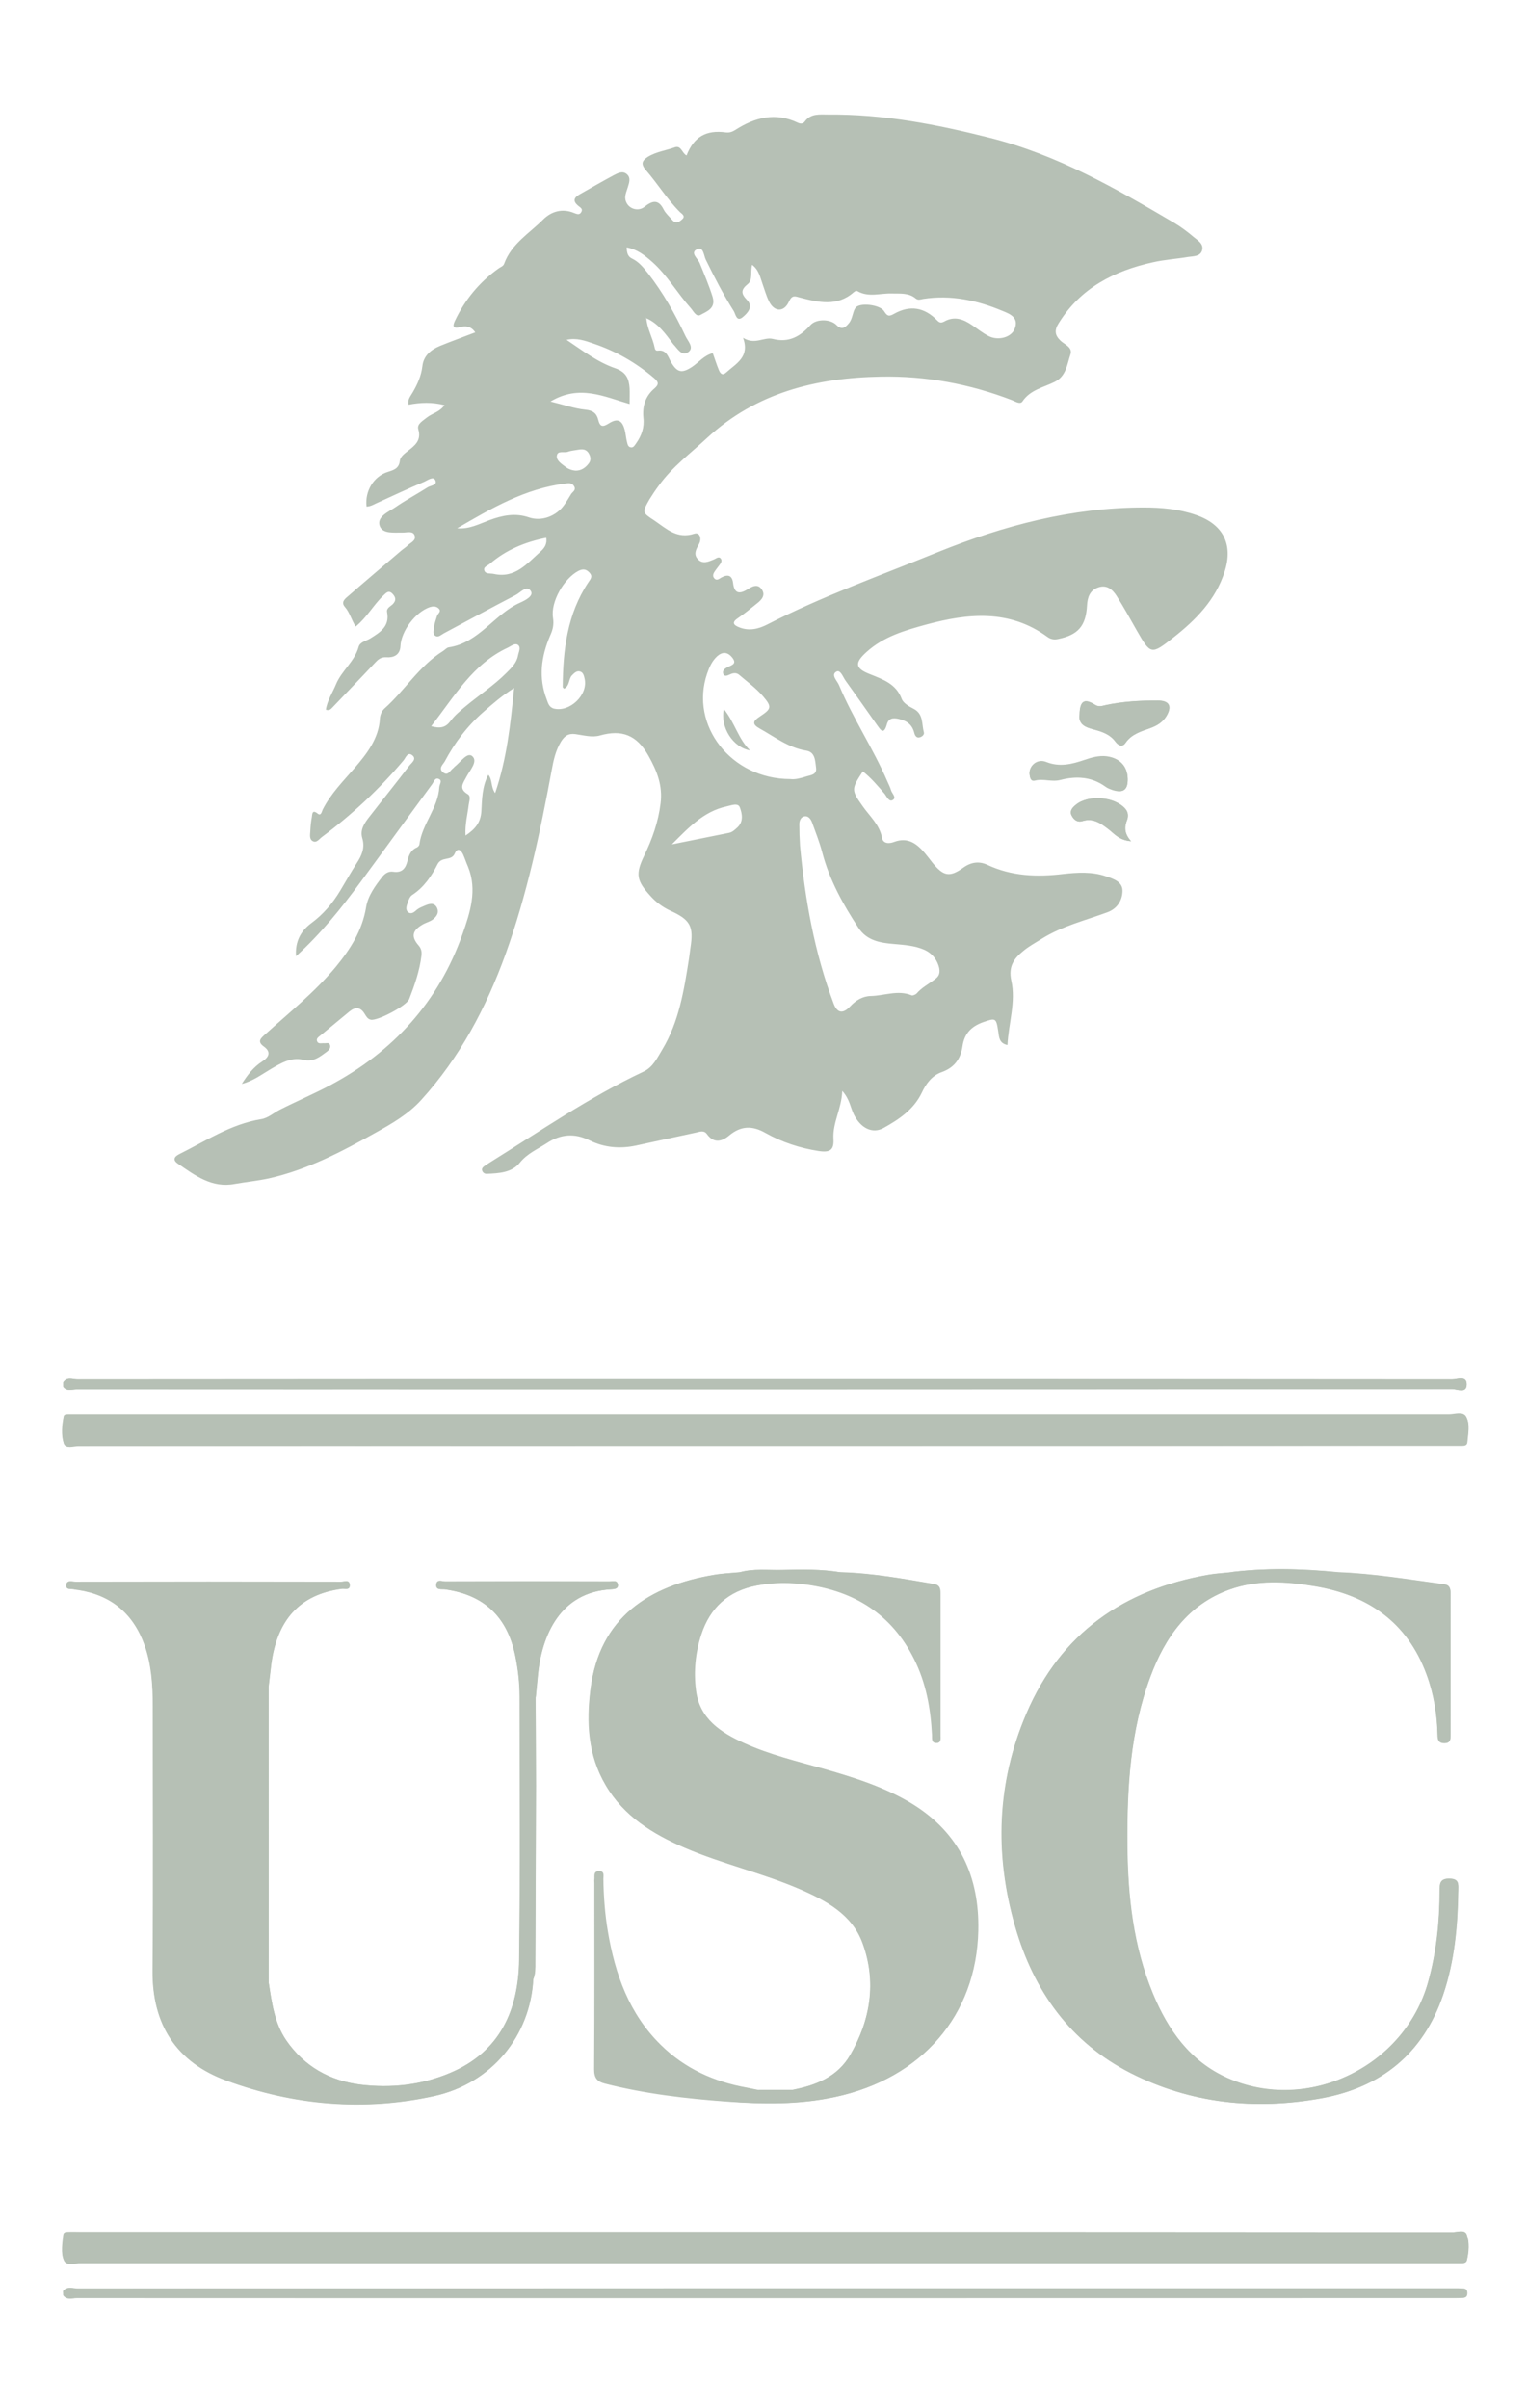 <?xml version="1.0" encoding="utf-8"?>
<!-- Generator: Adobe Illustrator 18.1.0, SVG Export Plug-In . SVG Version: 6.00 Build 0)  -->
<!DOCTYPE svg PUBLIC "-//W3C//DTD SVG 1.1//EN" "http://www.w3.org/Graphics/SVG/1.1/DTD/svg11.dtd">
<svg version="1.1" id="Layer_1" xmlns="http://www.w3.org/2000/svg" xmlns:xlink="http://www.w3.org/1999/xlink" x="0px" y="0px"
	 viewBox="0 0 675.7 1065.7" enable-background="new 0 0 675.7 1065.7" xml:space="preserve">
<g>
	<path fill="#B6C0B5" d="M28,1015.9c1.6,2.2,4,1.2,5.9,1.2c203,0.1,405.9,0,608.9,0c1.5,0,3,0,4.5-0.1c1.5-0.1,2-1,1.9-2.3
		c-0.1-1.2-0.7-1.8-1.9-1.8c-1.3,0-2.7-0.1-4-0.1c-29.5,0-59,0-88.5,0c-173.5,0-346.9,0-520.4,0.1c-2.1,0-4.6-1.2-6.5,1.1
		C28,1014.6,28,1015.2,28,1015.9z M28,613.8c1.6,2.1,4,1.1,5.9,1.1c202.9,0.1,405.9,0.1,608.8-0.1c2.1,0,6.3,2.1,6.3-2.1
		c0-4.1-4.2-2.2-6.4-2.2c-97.8-0.1-195.6-0.1-293.4-0.1c-105,0-209.9,0-314.9,0.1c-2.1,0-4.7-1.3-6.3,1.3
		C28,612.4,28,613.1,28,613.8z M543.7,695.9c-3,0.3-6,0.5-8.9,1c-37.4,6.5-65.4,25.9-80.5,61.3c-13.1,30.7-14.2,62.5-5,94.4
		c8.2,28.4,24.3,51.2,51.1,64.8c26.6,13.6,55.1,16.5,84.2,11.2c26.5-4.7,45.1-19.7,54-45.7c5.1-15,6.5-30.6,6.7-46.3
		c0-2.8,0.4-5.1-3.8-5.2c-4.3-0.1-4.4,2.2-4.4,5.3c0,13.7-1.4,27.3-5.1,40.5c-10.5,37.6-53.5,58.2-88.9,42.4
		c-16.5-7.4-26.2-21.1-32.9-37.3c-8.7-21-11.1-43.1-11.3-65.5c-0.2-25.4,1.2-50.7,10.2-74.8c6.5-17.5,16.7-31.9,35.1-38.6
		c12.3-4.4,25-3.6,37.5-1.5c23.5,3.9,41,15.9,49.6,39c3.2,8.6,4.7,17.7,4.9,26.9c0,2,0.5,3.6,3,3.6c2.8,0,2.7-1.8,2.7-3.7
		c0-20.8,0-41.7,0-62.5c0-2.3-0.5-3.8-3-4.1c-15.5-2.1-30.9-4.7-46.6-5.3C576,694.2,559.9,693.8,543.7,695.9z M118.9,877.5
		c0-43.7,0-87.4,0-131.1c0.3-2.8,0.7-5.6,1-8.4c2.3-20.9,12.6-32.4,31.4-34.9c1.3-0.2,3.6,0.8,3.5-1.6c-0.1-2.7-2.5-1.5-3.9-1.5
		c-39.1-0.1-78.3-0.1-117.4,0c-1.4,0-3.9-1-4.1,1.4c-0.2,2.5,2.4,1.6,3.8,2c0.5,0.2,1,0.2,1.5,0.2c14.7,2.3,24.4,10.5,29.4,24.5
		c3.1,8.6,3.6,17.6,3.6,26.6c0,39.1,0.3,78.3-0.1,117.4c-0.2,23.9,10.6,40.5,32.6,48.6c29.8,11,60.8,13.7,91.9,6.9
		c25.6-5.6,42.6-26.7,43.9-51.7c1-2.4,0.9-4.9,0.9-7.4c0.1-26.1,0.2-52.2,0.3-78.3c0-13-0.1-25.9-0.2-38.9c0.3-3.1,0.6-6.3,0.9-9.4
		c1.7-18.6,10.2-37.2,32.3-38.5c1.4-0.1,3.5-0.1,3.1-2.3c-0.4-2-2.5-1.2-3.8-1.2c-24.2-0.1-48.3-0.1-72.5,0c-1.4,0-3.8-1.2-4,1.5
		c-0.1,2.5,2.4,1.8,3.8,2c17.4,2.4,27.7,12.2,31.2,29.5c1.2,5.9,1.9,11.8,1.9,17.9c0,38.8,0.3,77.7-0.2,116.5
		c-0.3,22.3-8.4,40.8-30.5,50.1c-12.7,5.4-26.2,6.8-39.7,5.2c-13.6-1.7-24.9-8-32.9-19.6C121.4,895.3,120.3,886.3,118.9,877.5z
		 M372.2,695.9c-8.7-1.5-17.5-1.3-26.3-1.1c-6.3,0.1-12.6-0.7-18.8,1.1c-3.6,0.3-7.3,0.5-10.9,1.1c-29.1,4.8-50.9,18.9-54.9,50.5
		c-1.9,14.7-1.2,29.2,6.7,42.6c8.1,13.8,20.9,21.6,35,27.7c16.5,7.1,34.2,11.1,50.7,18.2c11.8,5.1,23.4,11.3,28,24.1
		c6.2,17,3.5,33.9-5.5,49.4c-5.6,9.7-15.2,13.5-25.7,15.5c-5.1,0-10.3,0-15.4,0c-1.6-0.3-3.2-0.7-4.9-1
		c-14.5-2.5-27.3-8.4-37.9-18.8c-14.1-13.8-20.3-31.3-23.5-50.2c-1.3-7.7-1.9-15.5-2-23.4c0-1.3,0.6-3.4-1.7-3.4
		c-2.7-0.1-1.9,2.2-2.1,3.6c-0.1,0.5,0,1,0,1.5c0,27.5,0.1,55-0.1,82.5c0,3.9,1.3,5.5,5,6.4c17.7,4.5,35.7,6.6,53.8,7.9
		c16,1.2,31.9,1.4,47.7-2c38.4-8.2,62.5-36.1,63.3-73.6c0.5-23.7-8.2-42.9-28.8-55.8c-12.1-7.6-25.6-11.8-39.3-15.7
		c-12-3.4-24.2-6.3-35.6-11.5c-10.3-4.7-19.5-10.8-21.2-23.2c-1.1-8.3-0.4-16.7,2.3-24.7c4-12.1,12.1-19.5,24.8-21.9
		c7.3-1.4,14.6-1.4,21.9-0.4c21.3,2.9,37.7,13.1,47.6,32.8c5.4,10.7,7.4,22,8,33.7c0.1,1.4-0.4,3.5,1.8,3.6c2.3,0.1,1.8-2,1.8-3.4
		c0-21,0-42,0-63c0-2.1-0.6-3.5-2.9-3.9C399.7,698.7,386.1,696.3,372.2,695.9z M338.3,987.8c-101,0-201.9,0-302.9,0
		c-1.7,0-3.3,0-5,0c-1,0-2.2,0-2.3,1.3c-0.3,3.8-1.2,7.9,0.3,11.3c1.1,2.6,4.8,1.2,7.4,1.2c201.9,0.1,403.9,0,605.8,0
		c1.7,0,3.3,0,5,0c1,0,2.2-0.1,2.5-1.2c0.9-3.8,1.2-7.8,0-11.3c-0.8-2.6-4.2-1.2-6.3-1.2C541.2,987.8,439.7,987.8,338.3,987.8z
		 M338.6,639.9c101.2,0,202.3,0,303.5,0c1.7,0,3.3,0,5,0c1.1,0,2.1-0.3,2.2-1.5c0.3-3.8,1.3-8-0.5-11.3c-1.3-2.4-4.9-1-7.5-1
		c-201.8-0.1-403.6,0-605.4,0c-1.7,0-3.3,0-5,0c-1,0-2.4-0.1-2.6,0.9c-0.8,3.9-1.1,8.1,0,11.9c0.8,2.4,4.2,1.1,6.4,1.1
		C135.9,639.9,237.3,639.9,338.6,639.9z M477.7,316.3c-0.6,4.4,2.8,5.6,6,6.5c3.8,1,7.3,2.1,9.8,5.4c1.1,1.5,3,2.9,4.5,0.6
		c2.7-3.9,6.9-5.1,10.9-6.5c2.9-1.1,5.4-2.5,7.1-5.2c2.7-4.4,1.4-7-3.8-7c-7.7-0.1-15.3,0.4-22.9,2c-1.6,0.3-3.1,0.9-4.8-0.1
		C479.8,308.9,477.8,310.2,477.7,316.3z M499,344.7c-0.1-5.5-3.5-9.2-9.3-9.8c-3.4-0.4-6.6,0.5-9.8,1.6c-5.6,1.9-11,3.3-17,0.9
		c-3.9-1.6-7.8,1.7-7.3,5.5c0.2,1.4,0.5,3,2.3,2.6c3.8-1,7.5,0.7,11.3-0.3c7-1.8,13.8-1.5,20,3c0.9,0.7,2.1,1.1,3.2,1.5
		C497,351.1,499.1,349.6,499,344.7z M500.5,372.3c-3.1-3.4-3-6.3-1.8-9.5c0.5-1.4,0.6-3.2-0.7-4.7c-4.6-5.5-16.5-6.5-22-1.9
		c-1.5,1.2-2.8,2.7-1.9,4.6c0.9,1.9,2.5,3.3,4.8,2.6c4.8-1.5,8.2,1,11.7,3.7C493.2,369.1,495.3,371.9,500.5,372.3z"/>
	<path fill="#B6C0B5" d="M350.6,924.9c10.5-2,20.1-5.8,25.7-15.5c9-15.6,11.7-32.4,5.5-49.4c-4.6-12.8-16.2-19-28-24.1
		c-16.5-7.1-34.2-11.1-50.7-18.2c-14.1-6.1-26.9-13.8-35-27.7c-7.9-13.4-8.5-27.9-6.7-42.6c4-31.5,25.8-45.7,54.9-50.5
		c3.6-0.6,7.3-0.7,10.9-1.1c15,0,30,0,45,0c13.9,0.4,27.5,2.9,41.1,5.2c2.3,0.4,2.9,1.7,2.9,3.9c0,21,0,42,0,63
		c0,1.4,0.4,3.5-1.8,3.4c-2.1-0.1-1.7-2.2-1.8-3.6c-0.6-11.7-2.6-23.1-8-33.7c-9.9-19.7-26.2-29.9-47.6-32.8c-7.2-1-14.6-1-21.9,0.4
		c-12.7,2.4-20.9,9.8-24.8,21.9c-2.6,8-3.4,16.4-2.3,24.7c1.6,12.5,10.9,18.5,21.2,23.2c11.4,5.2,23.6,8.1,35.6,11.5
		c13.6,3.9,27.2,8.2,39.3,15.7c20.6,12.9,29.3,32,28.8,55.8c-0.8,37.5-24.9,65.3-63.3,73.6c-15.8,3.4-31.7,3.3-47.7,2
		c-18.1-1.4-36.1-3.5-53.8-7.9c-3.7-0.9-5-2.5-5-6.4c0.2-27.5,0.1-55,0.1-82.5c0-0.5-0.1-1,0-1.5c0.2-1.5-0.6-3.7,2.1-3.6
		c2.3,0.1,1.7,2.1,1.7,3.4c0.1,7.8,0.7,15.7,2,23.4c3.2,18.9,9.4,36.4,23.5,50.2c10.6,10.4,23.4,16.2,37.9,18.8
		c1.6,0.3,3.3,0.7,4.9,1c5.3,2,10.7,1,16.1,0.6c-0.1-0.1-0.1-0.3-0.2-0.4C350.9,925,350.7,924.9,350.6,924.9z"/>
	<path fill="#B6C0B5" d="M235.9,876c-1.3,25-18.4,46.1-43.9,51.7c-31.1,6.8-62.1,4.1-91.9-6.9c-22-8.1-32.8-24.7-32.6-48.6
		c0.3-39.1,0.1-78.3,0.1-117.4c0-9-0.6-18-3.6-26.6c-5-14-14.7-22.2-29.4-24.5c-0.5-0.1-1-0.1-1.5-0.2c-1.4-0.5-4,0.4-3.8-2
		c0.2-2.4,2.7-1.4,4.1-1.4c39.1-0.1,78.3-0.1,117.4,0c1.4,0,3.8-1.2,3.9,1.5c0.1,2.4-2.2,1.4-3.5,1.6c-18.7,2.5-29.1,13.9-31.4,34.9
		c-0.3,2.8-0.7,5.6-1,8.4c-0.3-0.5,0.2-1.4-0.7-1.5c0,0-0.2,0.6-0.2,0.9c-0.1,1-0.1,2-0.1,3c0,41.6,0,83.3,0.1,124.9
		c0,1.2-1,2.9,1,3.7c1.4,8.9,2.5,17.8,7.8,25.5c8,11.6,19.3,17.9,32.9,19.6c13.5,1.7,27,0.2,39.7-5.2c22-9.4,30.2-27.8,30.5-50.1
		c0.5-38.8,0.2-77.7,0.2-116.5c0-6-0.7-11.9-1.9-17.9c-3.6-17.4-13.8-27.1-31.2-29.5c-1.4-0.2-3.9,0.5-3.8-2c0.1-2.7,2.6-1.5,4-1.5
		c24.2-0.1,48.3-0.1,72.5,0c1.3,0,3.4-0.8,3.8,1.2c0.5,2.2-1.7,2.2-3.1,2.3c-22.1,1.2-30.6,19.9-32.3,38.5c-0.3,3.1-0.6,6.3-0.9,9.4
		c-0.1-0.8-0.2-1.6-0.3-2.4c-0.2,0-0.5,0-0.7,0C235.9,791.3,235.9,833.6,235.9,876z"/>
	<path fill="#B6C0B5" d="M592.2,695.9c15.7,0.6,31.1,3.2,46.6,5.3c2.6,0.3,3.1,1.8,3,4.1c-0.1,20.8,0,41.7,0,62.5
		c0,1.9,0.1,3.7-2.7,3.7c-2.6,0-3-1.6-3-3.6c-0.2-9.2-1.7-18.3-4.9-26.9c-8.5-23.1-26-35.1-49.6-39c-12.5-2.1-25.2-2.9-37.5,1.5
		c-18.5,6.6-28.6,21.1-35.1,38.6c-9,24.1-10.4,49.4-10.2,74.8c0.2,22.5,2.6,44.6,11.3,65.5c6.7,16.1,16.4,29.9,32.9,37.3
		c35.3,15.8,78.4-4.8,88.9-42.4c3.7-13.3,5.1-26.8,5.1-40.5c0-3.1,0.1-5.4,4.4-5.3c4.2,0.1,3.9,2.4,3.8,5.2
		c-0.2,15.7-1.6,31.3-6.7,46.3c-8.8,25.9-27.5,40.9-54,45.7c-29.1,5.2-57.6,2.3-84.2-11.2c-26.8-13.7-42.9-36.4-51.1-64.8
		c-9.2-31.9-8.2-63.7,5-94.4c15.2-35.4,43.1-54.8,80.5-61.3c2.9-0.5,5.9-0.7,8.9-1C559.9,695.9,576,695.9,592.2,695.9z"/>
	<path fill="#B6C0B5" d="M338.3,987.8c101.5,0,202.9,0,304.4,0.1c2.2,0,5.5-1.3,6.3,1.2c1.2,3.6,0.9,7.6,0,11.3
		c-0.3,1.2-1.5,1.2-2.5,1.2c-1.7,0-3.3,0-5,0c-201.9,0-403.9,0-605.8,0c-2.5,0-6.2,1.4-7.4-1.2c-1.5-3.4-0.7-7.5-0.3-11.3
		c0.1-1.3,1.4-1.3,2.3-1.3c1.7-0.1,3.3,0,5,0C136.3,987.8,237.3,987.8,338.3,987.8z"/>
	<path fill="#B6C0B5" d="M338.6,639.9c-101.3,0-202.6,0-304-0.1c-2.2,0-5.6,1.3-6.4-1.1c-1.2-3.7-0.8-7.9,0-11.9
		c0.2-1,1.7-0.9,2.6-0.9c1.7,0,3.3,0,5,0c201.8,0,403.6,0,605.4,0c2.5,0,6.1-1.4,7.5,1c1.8,3.3,0.8,7.5,0.5,11.3
		c-0.1,1.2-1.2,1.5-2.2,1.5c-1.7,0-3.3,0-5,0C540.9,639.9,439.7,639.9,338.6,639.9z"/>
	<path fill="#B6C0B5" d="M28,611.8c1.6-2.6,4.2-1.3,6.3-1.3c105-0.1,209.9-0.1,314.9-0.1c97.8,0,195.6,0,293.4,0.1
		c2.2,0,6.4-1.9,6.4,2.2c0,4.2-4.2,2.1-6.3,2.1c-202.9,0.1-405.9,0.1-608.8,0.1c-2,0-4.3,1.1-5.9-1.1c43,0,86,0.1,129,0.1
		c160.5,0,321,0,481.5,0c2.5,0,5.1,0.6,7.4-0.7c0-0.4-0.1-0.9-0.1-1.3C439.8,611.8,233.9,611.8,28,611.8z"/>
	<path fill="#B6C0B5" d="M28,1013.9c1.8-2.3,4.3-1.1,6.5-1.1c173.5-0.1,346.9-0.1,520.4-0.1c29.5,0,59,0,88.5,0c1.3,0,2.7,0,4,0.1
		c1.2,0,1.8,0.6,1.9,1.8c0.1,1.4-0.4,2.3-1.9,2.3c-1.5,0.1-3,0.1-4.5,0.1c-203,0-405.9,0-608.9,0c-2,0-4.3,1-5.9-1.2
		c41.8,0,83.7,0,125.5,0c161.7,0,323.3,0,485,0c2.5,0,5.1,0.6,8-1c-2.8-1.5-5.2-1-7.5-1c-60.3,0-120.7,0-181,0
		C314.6,1013.9,171.3,1013.9,28,1013.9z"/>
	<path fill="#B6C0B5" d="M28,1013.9c143.3,0,286.6,0,430-0.1c60.3,0,120.7,0,181,0c2.3,0,4.6-0.5,7.5,1c-2.9,1.6-5.5,1-8,1
		c-161.7,0-323.3,0-485,0c-41.8,0-83.7,0-125.5,0C28,1015.2,28,1014.6,28,1013.9z"/>
	<path fill="#B6C0B5" d="M28,611.8c205.9,0,411.8,0,617.8,0c0,0.4,0.1,0.9,0.1,1.3c-2.3,1.2-4.9,0.7-7.4,0.7c-160.5,0-321,0-481.5,0
		c-43,0-86,0-129-0.1C28,613.1,28,612.4,28,611.8z"/>
	<path fill="#B6C0B5" d="M477.7,316.3c0.2-6.1,2.1-7.4,6.9-4.4c1.7,1.1,3.2,0.5,4.8,0.1c7.5-1.6,15.2-2,22.9-2c5.2,0,6.5,2.6,3.8,7
		c-1.7,2.7-4.2,4.2-7.1,5.2c-4,1.5-8.2,2.6-10.9,6.5c-1.5,2.2-3.4,0.8-4.5-0.6c-2.5-3.3-6-4.4-9.8-5.4
		C480.5,321.9,477.1,320.7,477.7,316.3z"/>
	<path fill="#B6C0B5" d="M499,344.7c0.1,4.9-2,6.4-6.6,4.8c-1.1-0.4-2.2-0.8-3.2-1.5c-6.2-4.4-13-4.8-20-3c-3.8,1-7.6-0.6-11.3,0.3
		c-1.7,0.4-2.1-1.2-2.3-2.6c-0.4-3.8,3.4-7.1,7.3-5.5c6,2.4,11.4,1,17-0.9c3.2-1.1,6.4-2,9.8-1.6C495.5,335.5,498.9,339.1,499,344.7
		z"/>
	<path fill="#B6C0B5" d="M500.5,372.3c-5.2-0.4-7.3-3.2-9.8-5.2c-3.5-2.7-6.9-5.2-11.7-3.7c-2.3,0.7-3.9-0.7-4.8-2.6
		c-0.9-2,0.4-3.4,1.9-4.6c5.5-4.7,17.4-3.7,22,1.9c1.2,1.5,1.2,3.3,0.7,4.7C497.5,365.9,497.4,368.9,500.5,372.3z"/>
	<path fill="#B6C0B5" d="M118.9,877.5c-1.9-0.8-1-2.5-1-3.7c-0.1-41.6-0.1-83.3-0.1-124.9c0-1,0-2,0.1-3c0-0.3,0.2-0.9,0.2-0.9
		c0.9,0.1,0.5,1,0.7,1.5C118.9,790.1,118.9,833.8,118.9,877.5z"/>
	<path fill="#B6C0B5" d="M235.9,876c0-42.3,0-84.7,0-127c0.2,0,0.5,0,0.7,0c0.1,0.8,0.2,1.6,0.3,2.4c0.1,13,0.2,25.9,0.2,38.9
		c0,26.1-0.1,52.2-0.3,78.3C236.8,871.1,236.9,873.6,235.9,876z"/>
	<path fill="#B6C0B5" d="M592.2,695.9c-16.2,0-32.3,0-48.5,0C559.9,693.8,576,694.2,592.2,695.9z"/>
	<path fill="#B6C0B5" d="M372.2,695.9c-15,0-30,0-45,0c6.2-1.8,12.5-0.9,18.8-1.1C354.7,694.6,363.5,694.4,372.2,695.9z"/>
	<path fill="#B6C0B5" d="M350.6,924.9c0.2,0.1,0.3,0.1,0.5,0.2c0.1,0.1,0.1,0.2,0.2,0.4c-5.4,0.5-10.8,1.4-16.1-0.6
		C340.3,924.9,345.4,924.9,350.6,924.9z"/>
	<path fill="#B6C0B5" d="M285.9,140.7c-0.1,0.1-0.2,0.2-0.3,0.2c-0.2-0.3-0.2-0.4,0.2-0.1C285.9,140.8,285.9,140.7,285.9,140.7z"/>
	<path fill="#B6C0B5" d="M320.3,313.8c4.9,6.1,6.4,13.3,11.6,18.3C324.3,330.8,318.6,321.8,320.3,313.8z"/>
</g>
<path fill="#B6C0B5" d="M303.8,68.8c3.2-8.2,8.6-11.4,17.4-10.2c1.7,0.2,2.9-0.3,4.2-1.1c8.7-5.6,17.8-7.9,27.6-3.2
	c1.3,0.6,2.4,0.5,3.1-0.5c2.7-3.7,6.6-3.1,10.5-3.1C390.9,50.5,414.3,55,438,61c29.9,7.5,55.7,22.4,81.7,37.7c3,1.8,5.8,3.9,8.5,6.2
	c1.8,1.5,4.6,3,3.7,6c-0.8,2.6-3.8,2.5-6,2.8c-5.2,0.9-10.6,1.2-15.8,2.4c-17.1,3.8-31.9,11.3-41.6,26.9c-2,3.1-1.8,5.3,0.8,7.8
	c1.8,1.7,5.4,2.9,4.4,6c-1.5,4.4-1.9,9.7-7,12.2c-5,2.5-10.8,3.5-14.3,8.7c-1,1.4-3.1,0-4.6-0.6c-18.7-7.2-38.1-10.8-58.1-10.4
	c-28.6,0.5-55.1,7.1-76.8,27.1c-7.3,6.8-15.4,12.8-21.3,21c-1.5,2-2.9,4.1-4.2,6.2c-3.3,5.8-3.3,5.8,2.2,9.4
	c5.3,3.6,10,8.3,17.6,5.8c2.5-0.8,3.4,2.2,2.1,4.6c-1.3,2.3-2.6,4.6-0.4,6.8c2.2,2.2,4.7,0.9,7,0c1-0.4,2.2-1.6,3.1-0.3
	c0.7,1.1-0.2,2.2-0.9,3.1c-0.5,0.7-1,1.3-1.5,2c-0.8,1.1-1.6,2.4-0.5,3.6c1.1,1.2,2.2,0.1,3.1-0.4c3-1.6,4.8-0.9,5.2,2.5
	c0.5,4.2,2.4,5.1,6.1,2.9c2.1-1.3,4.7-3,6.6-0.1c1.8,2.6-0.2,4.7-2.3,6.3c-2.7,2.2-5.4,4.4-8.3,6.4c-2.9,1.9-1.8,3.1,0.5,4
	c4.4,1.8,8.6,0.8,12.5-1.2c24.3-12.5,50.1-21.7,75.4-32c29.2-11.8,59.4-19.8,91.2-19.8c7.9,0,15.6,0.7,23.1,3.3
	c12,4.1,16.6,13,12.7,25.1c-4,12.5-12.7,21.3-22.6,29.1c-9.9,7.8-10.1,7.7-16.3-3.1c-2.9-5.1-5.7-10.2-8.8-15.1
	c-1.8-2.9-4.4-5.3-8.3-3.9c-3.7,1.3-4.7,4.4-4.9,8c-0.5,9.1-4,13-12.7,14.8c-1.7,0.4-3.3,0.2-4.8-0.9c-16.8-12.3-35.1-10.5-53.6-5.5
	c-9.5,2.6-18.9,5.3-26.5,12.2c-5.3,4.8-5.1,7.2,1.6,9.8c5.7,2.3,11.5,4.2,14,10.9c0.7,1.9,3.3,3.4,5.3,4.4c4.4,2.3,3.5,6.7,4.5,10.4
	c0.3,1-0.7,1.9-1.7,2.2c-1.5,0.5-2.2-0.7-2.5-1.8c-0.9-3.7-3.1-5.4-6.8-6.3c-2.9-0.7-4.7-0.2-5.4,2.5c-1.4,4.9-2.9,2.1-4.3,0.2
	c-4.6-6.5-9.2-13.1-13.9-19.6c-1.2-1.6-2.3-5.2-4.2-4c-2.4,1.5,0.5,4,1.3,6c6.1,14.6,15,27.8,21.3,42.4c0.6,1.4,1.3,2.7,1.7,4.1
	c0.4,1.4,2.6,3.2,0.7,4.3c-1.6,0.9-2.6-1.5-3.5-2.7c-3-3.5-6-7.1-9.7-10c-5.2,7.9-5.1,8.3,0,15.5c3.1,4.4,7.4,8.1,8.5,13.9
	c0.5,2.8,3.4,2.6,5.4,1.8c6-2.2,9.9,0.7,13.5,4.9c1.2,1.4,2.3,2.9,3.4,4.3c4.9,6,7.6,6.6,13.8,2.1c3.4-2.4,6.9-2.8,10.4-1.2
	c10.8,5.1,22.1,5.5,33.7,4.1c6.3-0.7,12.7-1.1,18.8,1c3.3,1.1,7.4,2.4,7.4,6.4c0,4.2-2.3,8-6.8,9.6c-9.8,3.6-20.1,6.1-29.1,11.8
	c-2.7,1.7-5.5,3.2-7.9,5.2c-4.1,3.3-6.8,6.8-5.4,13.2c2.1,9.4-1.2,18.8-1.7,28.5c-3.8-0.8-3.7-3.6-4.1-6.2c-0.9-5.9-1.2-5.8-6.7-3.9
	c-5.3,1.9-8.3,5.1-9.1,10.7c-0.8,5.5-3.6,9.4-9.2,11.4c-4.3,1.5-7,5.2-8.8,9.1c-3.6,7.5-10.1,11.8-16.9,15.6
	c-4.9,2.7-10.1,0.2-13.2-6c-1.5-3.1-1.8-6.7-5.1-10.4c-0.3,8-4.3,14-3.9,21.2c0.3,4.9-1.4,6.2-6.6,5.4c-8.3-1.3-16.2-3.9-23.5-8
	c-5.8-3.3-10.8-3.2-16,1.1c-3.2,2.7-6.8,3.7-9.9-0.6c-1.2-1.7-3-1.1-4.6-0.7c-9,1.9-17.9,3.9-26.8,5.8c-7.1,1.5-14,0.9-20.5-2.3
	c-6.6-3.3-12.8-2.8-18.9,1.2c-4.1,2.7-8.6,4.5-12,8.7c-3.5,4.4-9.3,4.7-14.7,4.9c-0.9,0-1.6-0.5-1.9-1.3c-0.4-0.9,0.2-1.6,0.9-2.1
	c0.7-0.5,1.4-0.9,2.1-1.4c22.5-14,44.3-29.1,68.3-40.4c4.3-2,6.1-6.1,8.3-9.7c7.5-12.4,9.7-26.5,11.9-40.5c0.2-1.5,0.4-3,0.6-4.5
	c1.5-9.6,0.1-12.5-9-16.6c-3.4-1.6-6.3-3.8-8.7-6.5c-6.1-6.7-6.7-9.6-2.8-17.7c3.6-7.4,6.3-15,7.3-23.2c1-7.8-1.5-14.3-5.4-21.2
	c-5.2-9.2-11.8-11.6-21.4-8.9c-3.5,1-7.3-0.1-10.9-0.6c-3.1-0.4-4.8,0.8-6.4,3.4c-2.4,4-3.3,8.3-4.1,12.7
	c-5.1,27.5-10.9,54.9-20.4,81.3c-8.6,23.7-20.2,45.7-37.3,64.5c-5.7,6.3-13,10.5-20.2,14.5c-15,8.4-30.2,16.4-47.1,20.2
	c-5,1.1-10.2,1.6-15.3,2.5c-10.1,1.9-17.5-3.8-25.1-9c-2.1-1.4-1.9-2.9,0.4-4.1c11.9-5.9,23-13.4,36.5-15.6c3.1-0.5,5.5-2.8,8.3-4.2
	c7.3-3.7,14.8-6.9,22-10.7c28.1-14.9,48.2-37,58.8-67.1c3.3-9.4,6.6-19.4,2.4-29.7c-0.8-1.8-1.4-3.7-2.2-5.5c-1-2-2.5-3.1-3.7-0.3
	c-1.5,3.4-5.8,1.1-7.6,4.7c-2.6,5.2-6,10.2-11.2,13.6c-1,0.6-1.6,2.2-2,3.4c-0.5,1.4-1.1,3.2,0.2,4.2c1.4,1.1,2.7,0,3.9-1.1
	c1-0.8,2.3-1.3,3.5-1.8c1.9-0.8,4-1.5,5.3,0.8c1.2,2.4-0.2,4.2-2,5.5c-1.3,0.9-3.1,1.3-4.5,2.2c-4.4,2.6-4.9,5.3-1.6,9.1
	c1.2,1.4,1.5,2.7,1.3,4.5c-0.8,6.7-3,13-5.4,19.2c-1.2,3.1-14.1,9.8-17,9.2c-1.5-0.3-2.1-1.6-2.8-2.7c-1.8-2.9-4-3.1-6.6-1
	c-4.2,3.5-8.5,7-12.7,10.5c-0.8,0.7-2.2,1.4-1.7,2.7c0.5,1.4,2,0.8,3.1,0.9c0.9,0.1,2.2-0.5,2.6,0.7c0.5,1.3-0.4,2.3-1.3,3
	c-3.2,2.3-5.9,4.8-10.7,3.6c-5.1-1.2-9.7,1.5-14.1,4.1c-4.1,2.4-8,5.4-12.9,6.6c2.4-3.8,5.1-7.4,9-9.9c3-1.9,4.1-4.2,0.8-6.6
	c-3.1-2.2-1.5-3.6,0.4-5.3c10.7-9.7,22.1-18.8,31.4-30c6.4-7.8,11.7-16,13.4-26.4c0.8-5,4-9.4,7.2-13.5c1.2-1.5,2.8-2.5,4.8-2.2
	c3.9,0.6,5.5-1.5,6.3-4.8c0.6-2.5,1.5-4.8,4.1-5.9c0.5-0.2,1.2-0.9,1.2-1.5c1.2-9,8.3-16,8.8-25.3c0.1-1.2,1.4-2.8-0.1-3.5
	c-1.9-0.9-2.3,1.3-3.1,2.3c-10.6,14.4-21,28.8-31.6,43.2c-8.6,11.7-17.6,22.9-28.6,32.9c-0.5-6.3,2-11.1,6.7-14.6
	c5.3-3.9,9.5-8.8,12.9-14.5c2.4-4,4.7-8.1,7.2-12c2.3-3.5,3.8-6.9,2.5-11.2c-1.1-3.8,1.1-6.8,3.3-9.6c5.8-7.5,11.8-14.9,17.5-22.4
	c1-1.3,3.4-2.9,1.4-4.6c-2.2-1.8-3,1.2-4,2.3c-10.7,12.7-22.7,23.9-36,33.8c-1.2,0.9-2.3,2.6-3.8,2c-1.9-0.7-1.5-2.8-1.4-4.4
	c0.1-2.2,0.3-4.3,0.7-6.4c0.2-1.3,0.1-3.5,2.6-1.5c1.5,1.2,1.8-1,2.2-1.8c3.6-7.1,9.1-12.6,14.2-18.5c5.3-6.2,10.6-12.9,11.1-21.7
	c0.1-1.7,0.8-3.4,2-4.5c9.1-8.1,15.4-18.9,26-25.5c0.8-0.5,1.6-1.5,2.5-1.6c13.4-2,20.1-14.7,31.6-19.8c2-0.9,6.1-2.9,4.7-5.1
	c-1.8-2.9-4.6,0.7-6.8,1.8c-10.6,5.5-21.2,11.3-31.7,16.9c-1.1,0.6-2.4,1.9-3.6,1.2c-1.6-0.8-0.8-2.7-0.7-4.1
	c0.2-1.6,0.8-3.2,1.3-4.8c0.3-1.1,2.2-2,0.6-3.4c-1.1-1-2.5-0.9-3.8-0.5c-6.4,2.2-12.7,10.6-13,17.3c-0.2,4-3.2,5.1-6.1,4.9
	c-2.7-0.2-3.9,1.1-5.4,2.7c-6,6.4-12.2,12.8-18.3,19.2c-0.8,0.8-1.5,1.9-3.2,1.3c0.6-4.1,3-7.6,4.5-11.3c2.5-6,8.2-10,10-16.5
	c0.6-2.2,3.3-2.6,5.1-3.7c4.3-2.7,8.7-5.3,7.5-11.6c-0.4-1.8,1.3-2.5,2.4-3.5c1.7-1.7,1.5-3.1,0-4.7c-1.8-1.9-3-0.2-4.1,0.8
	c-4.3,4.1-7.2,9.6-12.2,13.7c-1.9-2.9-2.6-6.2-4.8-8.7c-1.9-2.2,0.2-3.7,1.6-4.9c7.7-6.7,15.4-13.2,23.1-19.8c1-0.9,2.2-1.6,3.1-2.5
	c1.3-1.3,4-2.2,3-4.6c-0.8-1.9-3.3-1.1-5-1.1c-3.8-0.1-9.1,0.8-10.4-3c-1.3-4,3.8-6.1,6.8-8.1c4.6-3.2,9.7-5.9,14.4-8.9
	c1.4-0.9,4.5-0.9,3.4-3.2c-0.9-1.8-3.3,0-4.8,0.7c-6.9,2.9-13.7,6.1-20.5,9.2c-1.7,0.7-3.2,1.8-5.1,1.8c-0.8-6.9,3.2-13.5,9.6-15.4
	c2.5-0.8,4.7-1.5,5.1-4.7c0.2-1.9,1.8-3.1,3.3-4.3c3.2-2.5,6.4-4.7,4.9-9.8c-0.7-2.4,2.1-3.8,3.9-5.3c2.3-1.8,5.5-2.3,7.7-5.4
	c-5.5-1.4-10.6-1.2-15.9-0.2c-0.6-2.2,0.9-3.8,1.8-5.4c2.1-3.6,3.8-7.3,4.3-11.6c0.5-4.6,3.7-7.3,7.8-9c5.1-2.1,10.2-3.9,15.6-6
	c-1.9-2.8-4.3-3-6.8-2.3c-2.9,0.7-3.4-0.3-2.2-2.8c4.4-9.3,10.8-17.1,19.2-23.1c0.9-0.7,2.2-1,2.6-2.2c3.2-8.8,11.1-13.4,17.2-19.5
	c3.7-3.7,8.6-5.1,13.8-2.9c1.1,0.4,2.3,1,3.1-0.4c0.9-1.5-0.5-2.1-1.3-2.8c-2.8-2.3-1.7-3.8,0.8-5.2c4.9-2.8,9.8-5.6,14.8-8.3
	c1.9-1,4.1-2.2,6-0.4c1.7,1.6,0.9,3.7,0.3,5.7c-0.6,2.1-1.7,4.1-0.8,6.3c1.2,3.3,5.4,4.5,8.1,2.4c3.4-2.7,6.2-3.7,8.6,1.2
	c0.9,1.7,2.5,3.1,3.8,4.6c1.6,1.9,3.1,0.8,4.3-0.3c1.7-1.4,0-2.4-0.9-3.2c-5.7-5.7-9.9-12.6-15.1-18.6c-2.2-2.6-1.9-4.1,0.9-5.9
	c3.8-2.3,8.1-2.8,12.2-4.3C301.5,64.5,301.8,67.8,303.8,68.8z M285.9,140.8c-0.4-0.3-0.5-0.2-0.2,0.1c0.1-0.1,0.2-0.2,0.3-0.2
	c0.3,4.7,2.8,8.7,3.7,13.2c0.1,0.6,0.4,1.4,1.3,1.3c3.9-0.6,4.6,2.7,5.9,5c2.7,4.6,4.7,5.2,9.3,2.2c3-2,5.3-5.1,9.2-6.1
	c0.9,2.5,1.7,5.1,2.7,7.5c0.6,1.4,1.5,2.7,3.3,1c4.3-3.9,10.5-6.8,7.4-15.3c5.2,3.3,9.3-0.5,13.2,0.5c7.1,1.8,12.1-1.1,16.6-6.1
	c2.6-2.9,8.9-2.8,11.6,0c2.2,2.2,3.7,1.2,5.3-0.7c1.8-2,1.7-5,3-6.9c1.7-2.6,10.9-1.5,12.7,1.4c1.4,2.2,2.1,2.5,4.4,1.2
	c7.1-4,13.5-2.9,19.2,3c1.1,1.1,1.8,1,3,0.4c4.6-2.6,8.6-1,12.5,1.7c2.3,1.6,4.6,3.4,7.1,4.7c4.2,2.2,10.1,0.7,11.6-3.2
	c2-5-2.2-6.6-5.4-7.9c-11.2-4.7-22.8-7.2-35.1-5.3c-1.1,0.2-2.2,0.7-3.3-0.2c-3.1-2.6-6.9-2.1-10.5-2.2c-5.1-0.2-10.3,1.8-15.2-1
	c-0.7-0.4-1.3,0.1-1.8,0.5c-7.3,6.4-15.6,4.4-23.7,2.3c-2.2-0.6-3.5-1.3-4.9,1.8c-2.2,4.8-6.5,4.6-8.8-0.1c-1.2-2.4-1.9-5-2.8-7.5
	c-1.1-3-1.6-6.4-4.7-8.7c-0.8,3.2,0.4,6.7-1.9,8.5c-3.2,2.6-3,4.3-0.3,7.1c2.9,3,0.1,5.9-2,7.6c-2.7,2.2-3.1-1.4-3.9-2.7
	c-4.6-7.3-8.6-15-12.4-22.8c-0.9-1.8-1-6-3.9-4.6c-3.2,1.6,0.4,4.1,1.2,6.1c2,4.9,4.1,9.8,5.7,14.9c1.6,5.2-2.5,6.5-5.4,8.1
	c-1.9,1-3.1-1.8-4.3-3.1c-5.9-6.6-10.3-14.4-16.9-20.3c-3.3-2.9-6.7-5.7-11.4-6.5c0.1,2.5,0.5,4.1,2.5,5c2.9,1.4,4.9,3.9,6.9,6.4
	c6.7,8.6,12,18,16.6,27.8c1,2.2,4,5.1,1.3,7.1c-3,2.1-4.8-1.6-6.7-3.5C294.6,147.9,291.3,143.1,285.9,140.8z M415.6,428.4
	c-0.7-3-2.6-6.3-6.7-8.1c-4.2-1.8-8.7-2.1-13.2-2.5c-6.1-0.5-12-1.4-15.8-7.1c-6.9-10.5-12.9-21.3-16.1-33.6
	c-1.2-4.5-2.9-8.8-4.5-13.2c-0.5-1.3-1.6-2.9-3.3-2.6c-1.7,0.3-2.3,2-2.3,3.5c0,3.1,0.1,6.3,0.3,9.4c2.2,23.9,6.4,47.4,14.9,70
	c1.6,4.2,4.1,4.6,7.3,1.2c2.5-2.7,5.5-4.5,9.1-4.6c6-0.1,12-2.8,18.1-0.3c0.5,0.2,1.7-0.3,2.2-0.8c2.2-2.6,5.2-4.1,7.8-6.1
	C414.8,432.6,416.2,431.5,415.6,428.4z M349.7,344.8c2.1,0.3,4.7-0.4,7.2-1.2c1.9-0.6,4.7-0.7,4.2-3.9c-0.4-3.1-0.4-6.9-4.4-7.5
	c-7.9-1.3-13.9-6.1-20.6-9.8c-3.4-1.9-2.9-3.3,0-5.2c5.3-3.5,5.6-4.3,1.5-9.1c-3.1-3.6-7-6.4-10.6-9.5c-1.1-0.9-2.5-0.8-3.8-0.2
	c-1,0.4-2.4,1.3-3.1,0c-0.7-1.5,0.6-2.5,1.8-3.1c2-1,4.4-1.5,2-4.4c-2-2.4-4.2-2.5-6.5-0.5c-2.3,2.1-3.5,4.8-4.5,7.7
	C305.1,321,323.5,344.8,349.7,344.8z M227.5,304.5c-5.4,3.4-9.5,7-13.6,10.6c-7.1,6.2-12.7,13.6-17.1,21.9c-0.8,1.4-2.9,3-0.8,4.8
	c2.2,1.8,3.1-0.7,4.4-1.7c0.3-0.2,0.5-0.5,0.7-0.7c2.6-2,5.6-6.6,7.8-4.8c2.8,2.3-1,6.3-2.5,9.2c-1.5,2.9-3.6,5.2,0.6,7.7
	c1.5,0.9,0.6,3.1,0.4,4.7c-0.5,4.3-1.7,8.6-1.4,13.6c4.2-2.8,6.7-5.7,7-10.7c0.3-5.4,0.3-11,3.1-16.2c1.9,2.3,1,5.3,3,8.1
	C224.3,335.7,225.9,320.5,227.5,304.5z M243.6,177.7c5.8,1.4,10.5,3.1,15.4,3.6c3.3,0.3,5,1.6,5.7,4.4c0.8,3.3,2,3.4,4.7,1.7
	c3.9-2.5,6-1.4,7.1,3.1c0.4,1.6,0.5,3.3,0.9,4.9c0.3,1.1,0.4,2.5,1.9,2.6c1.1,0.1,1.6-1,2.2-1.8c2.4-3.4,3.7-7.1,3.2-11.3
	c-0.5-5.2,0.9-9.6,4.9-13c2.1-1.8,1.8-2.9-0.2-4.6c-8-6.8-16.9-11.9-26.7-15.2c-3.7-1.3-7.6-2.7-12-1.7c7,4.7,13.7,9.9,21.6,12.6
	c4.8,1.7,6,4.6,6.3,8.8c0.1,2.1,0,4.3,0,7C267.4,175.6,256.4,170,243.6,177.7z M249.6,304.8c-0.3-0.3-0.6-0.5-0.6-0.8
	c0.1-16.3,2-32.2,11.3-46.2c0.9-1.4,2.2-2.6,0.5-4.4c-1.5-1.6-2.9-1.7-4.9-0.7c-6.4,3.4-12.3,13.7-11.2,20.7c0.5,3-0.1,5.4-1.3,8
	c-3.9,9.1-5.2,18.5-1.5,28.1c0.6,1.6,1,3.5,3.2,4.1c7.1,1.7,15.2-6.1,13.6-13.2c-0.3-1.3-0.6-2.8-2-3.2c-1.6-0.5-2.7,0.8-3.8,1.9
	C251.6,300.8,252,303.7,249.6,304.8z M202.3,233.8c5.3,0.5,9.7-1.9,14.3-3.6c5.7-2.1,11.4-3.3,17.5-1.2c5.6,1.9,12-0.6,15.4-5.3
	c1.2-1.6,2.2-3.4,3.2-5c0.6-1,2.3-1.7,1.4-3.4c-0.9-1.7-2.4-1.5-3.9-1.3C232.4,216.2,217.4,225,202.3,233.8z M190.8,321.4
	c4,1.1,6.3,0.6,8.4-2.1c1.8-2.5,4.3-4.6,6.7-6.6c6-5,12.6-9.3,18.1-14.8c2.2-2.2,4.6-4.4,5.2-7.7c0.3-1.6,1.4-3.6,0.1-4.7
	c-1.3-1.1-3.1,0.4-4.5,1.1C209.2,293.8,201.1,308.2,190.8,321.4z M297.3,373.7c8.4-1.7,16.8-3.4,25.3-5.1c1.5-0.3,2.6-1.4,3.7-2.4
	c2.8-2.6,2.1-6.1,1.1-8.8c-0.8-2.3-3.9-0.9-5.9-0.5C311.3,359.1,304.5,366.5,297.3,373.7z M241.7,238c-9.5,1.9-17.8,5.4-24.9,11.5
	c-1,0.9-3.2,1.4-2.4,3.2c0.6,1.4,2.6,1,4.1,1.3c9.5,2.1,14.7-4.6,20.7-9.9C240.7,242.7,242.2,241,241.7,238z M254.8,208.3
	c2.5,0,4.4-1.4,5.8-3.3c1.1-1.5,0.7-3.2-0.3-4.7c-1.5-2-3.5-1.4-5.5-1.1c-1.1,0.2-2.3,0.3-3.4,0.7c-1.7,0.7-4.7-0.7-5,1.8
	c-0.3,2.1,2.1,3.6,3.8,4.9C251.5,207.6,253.1,208.2,254.8,208.3z"/>
</svg>
